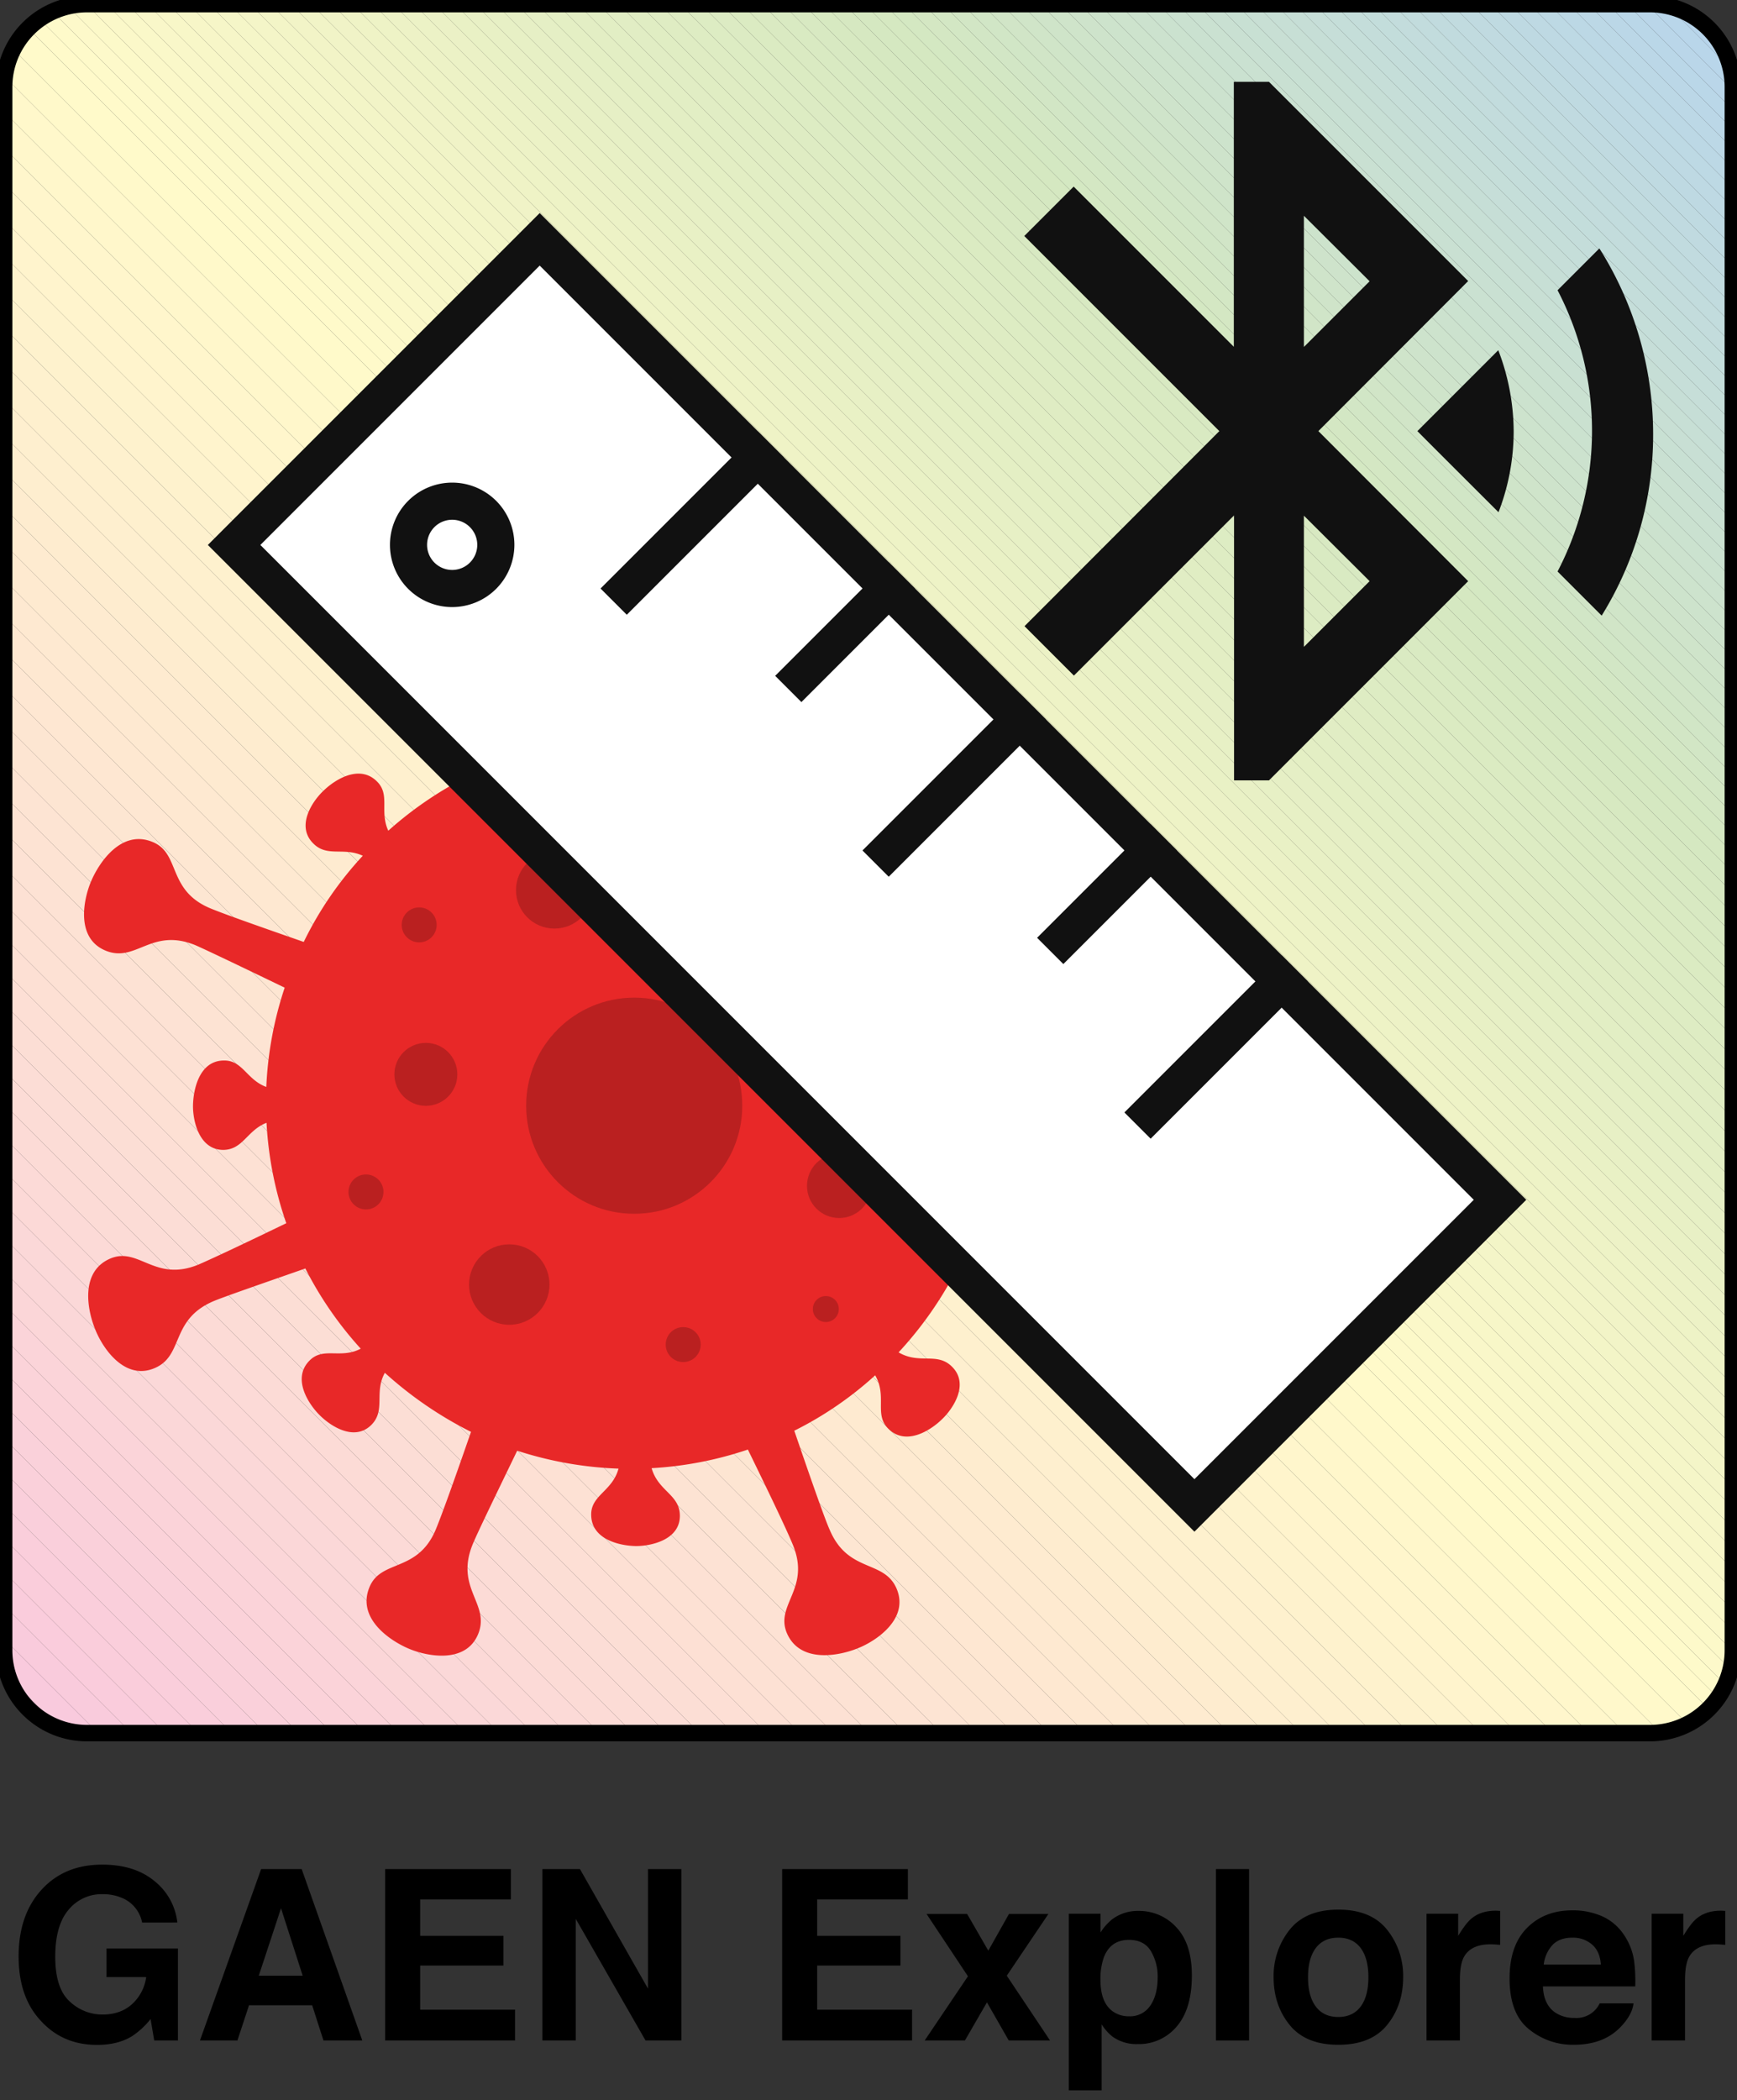 <svg id="Layer_1" data-name="Layer 1" xmlns="http://www.w3.org/2000/svg" xmlns:xlink="http://www.w3.org/1999/xlink" viewBox="0 0 756 913.927"><rect x="0" y="0" width="756" height="913.927" fill="#333333" stroke="none"/><defs><style>.cls-1{fill:none;}.cls-2{clip-path:url(#clip-path);}.cls-3{clip-path:url(#clip-path-2);}.cls-4{fill:#b6d4ee;}.cls-5{fill:#b7d4ed;}.cls-6{fill:#b7d5ec;}.cls-7{fill:#b8d5eb;}.cls-8{fill:#b9d6ea;}.cls-9{fill:#bad6e9;}.cls-10{fill:#bad7e8;}.cls-11{fill:#bbd7e7;}.cls-12{fill:#bcd8e6;}.cls-13{fill:#bcd8e5;}.cls-14{fill:#bdd9e4;}.cls-15{fill:#bed9e3;}.cls-16{fill:#bed9e2;}.cls-17{fill:#bfdae1;}.cls-18{fill:#c0dae0;}.cls-19{fill:#c1dbdf;}.cls-20{fill:#c1dbde;}.cls-21{fill:#c2dcdd;}.cls-22{fill:#c3dcdc;}.cls-23{fill:#c3dddb;}.cls-24{fill:#c4ddda;}.cls-25{fill:#c5ded9;}.cls-26{fill:#c6ded8;}.cls-27{fill:#c6ded6;}.cls-28{fill:#c7dfd5;}.cls-29{fill:#c8dfd4;}.cls-30{fill:#c8e0d3;}.cls-31{fill:#c9e0d2;}.cls-32{fill:#cae1d1;}.cls-33{fill:#cae1d0;}.cls-34{fill:#cbe2cf;}.cls-35{fill:#cce2ce;}.cls-36{fill:#cde3cd;}.cls-37{fill:#cde3cc;}.cls-38{fill:#cee3cb;}.cls-39{fill:#cfe4ca;}.cls-40{fill:#cfe4c9;}.cls-41{fill:#d0e5c8;}.cls-42{fill:#d1e5c7;}.cls-43{fill:#d1e6c6;}.cls-44{fill:#d2e6c5;}.cls-45{fill:#d3e7c4;}.cls-46{fill:#d4e7c3;}.cls-47{fill:#d4e8c2;}.cls-48{fill:#d5e8c1;}.cls-49{fill:#d6e8c1;}.cls-50{fill:#d7e9c1;}.cls-51{fill:#d8e9c2;}.cls-52{fill:#d9eac2;}.cls-53{fill:#daeac2;}.cls-54{fill:#dbebc2;}.cls-55{fill:#dcebc3;}.cls-56{fill:#ddecc3;}.cls-57{fill:#deecc3;}.cls-58{fill:#dfecc3;}.cls-59{fill:#e0edc3;}.cls-60{fill:#e1edc4;}.cls-61{fill:#e2eec4;}.cls-62{fill:#e3eec4;}.cls-63{fill:#e4efc4;}.cls-64{fill:#e5efc5;}.cls-65{fill:#e6efc5;}.cls-66{fill:#e7f0c5;}.cls-67{fill:#e8f0c5;}.cls-68{fill:#e9f1c5;}.cls-69{fill:#ebf1c6;}.cls-70{fill:#ecf2c6;}.cls-71{fill:#edf2c6;}.cls-72{fill:#eef3c6;}.cls-73{fill:#eff3c6;}.cls-74{fill:#f0f3c7;}.cls-75{fill:#f1f4c7;}.cls-76{fill:#f2f4c7;}.cls-77{fill:#f3f5c7;}.cls-78{fill:#f4f5c8;}.cls-79{fill:#f5f6c8;}.cls-80{fill:#f6f6c8;}.cls-81{fill:#f7f6c8;}.cls-82{fill:#f8f7c8;}.cls-83{fill:#f9f7c9;}.cls-84{fill:#faf8c9;}.cls-85{fill:#fbf8c9;}.cls-86{fill:#fcf9c9;}.cls-87{fill:#fdf9ca;}.cls-88{fill:#fefaca;}.cls-89{fill:#fffaca;}.cls-90{fill:#fff9ca;}.cls-91{fill:#fff8cb;}.cls-92{fill:#fff7cb;}.cls-93{fill:#fff6cc;}.cls-94{fill:#fff5cc;}.cls-95{fill:#fff4cd;}.cls-96{fill:#fef3cd;}.cls-97{fill:#fef2cd;}.cls-98{fill:#fef1ce;}.cls-99{fill:#fef0ce;}.cls-100{fill:#feefcf;}.cls-101{fill:#feeecf;}.cls-102{fill:#feeccf;}.cls-103{fill:#feebd0;}.cls-104{fill:#feead0;}.cls-105{fill:#fee9d1;}.cls-106{fill:#fee8d1;}.cls-107{fill:#fee7d2;}.cls-108{fill:#fde6d2;}.cls-109{fill:#fde5d2;}.cls-110{fill:#fde4d3;}.cls-111{fill:#fde3d3;}.cls-112{fill:#fde2d4;}.cls-113{fill:#fde1d4;}.cls-114{fill:#fde0d4;}.cls-115{fill:#fddfd5;}.cls-116{fill:#fcded5;}.cls-117{fill:#fcddd6;}.cls-118{fill:#fcdcd6;}.cls-119{fill:#fcdbd6;}.cls-120{fill:#fcdad7;}.cls-121{fill:#fcd9d7;}.cls-122{fill:#fbd8d8;}.cls-123{fill:#fbd7d8;}.cls-124{fill:#fbd6d8;}.cls-125{fill:#fbd4d9;}.cls-126{fill:#fbd3d9;}.cls-127{fill:#fbd2d9;}.cls-128{fill:#fad1da;}.cls-129{fill:#fad0da;}.cls-130{fill:#facfdb;}.cls-131{fill:#facedb;}.cls-132{fill:#facddb;}.cls-133{fill:#faccdc;}.cls-134{fill:#f9cbdc;}.cls-135{fill:#f9cadd;}.cls-136{fill:#f9c9dd;}.cls-137{fill:#e82828;fill-rule:evenodd;}.cls-138{opacity:0.2;}.cls-139{fill:#111;}.cls-140{fill:#fff;}</style><clipPath id="clip-path"><rect class="cls-1" x="1.8" y="1.8" width="752.4" height="752.4" rx="36"/></clipPath><clipPath id="clip-path-2"><rect class="cls-1" width="757.5" height="757.5"/></clipPath></defs><g class="cls-2"><g class="cls-3"><path class="cls-4" d="M757.5,8.511,748.989,0Z"/><polygon class="cls-5" points="757.5 17.022 740.478 0 748.989 0 757.5 8.511 757.5 17.022"/><polygon class="cls-6" points="757.5 25.533 731.967 0 740.478 0 757.5 17.022 757.5 25.533"/><polygon class="cls-7" points="757.5 34.044 723.456 0 731.967 0 757.5 25.533 757.5 34.044"/><polygon class="cls-8" points="757.5 42.555 714.945 0 723.456 0 757.5 34.044 757.5 42.555"/><polygon class="cls-9" points="757.5 51.066 706.434 0 714.945 0 757.5 42.555 757.5 51.066"/><polygon class="cls-10" points="757.5 59.577 697.923 0 706.434 0 757.5 51.066 757.5 59.577"/><polygon class="cls-11" points="757.5 68.087 689.413 0 697.923 0 757.5 59.577 757.5 68.087"/><polygon class="cls-12" points="757.5 76.598 680.902 0 689.413 0 757.5 68.087 757.5 76.598"/><polygon class="cls-13" points="757.5 85.109 672.391 0 680.902 0 757.5 76.598 757.5 85.109"/><polygon class="cls-14" points="757.5 93.62 663.88 0 672.391 0 757.5 85.109 757.5 93.62"/><polygon class="cls-15" points="757.5 102.131 655.369 0 663.88 0 757.5 93.62 757.5 102.131"/><polygon class="cls-16" points="757.5 110.642 646.858 0 655.369 0 757.5 102.131 757.5 110.642"/><polygon class="cls-17" points="757.5 119.153 638.347 0 646.858 0 757.5 110.642 757.5 119.153"/><polygon class="cls-18" points="757.5 127.664 629.836 0 638.347 0 757.5 119.153 757.5 127.664"/><polygon class="cls-19" points="757.5 136.175 621.325 0 629.836 0 757.5 127.664 757.5 136.175"/><polygon class="cls-20" points="757.5 144.686 612.814 0 621.325 0 757.5 136.175 757.5 144.686"/><polygon class="cls-21" points="757.5 153.197 604.303 0 612.814 0 757.5 144.686 757.5 153.197"/><polygon class="cls-22" points="757.5 161.708 595.792 0 604.303 0 757.5 153.197 757.5 161.708"/><polygon class="cls-23" points="757.5 170.219 587.281 0 595.792 0 757.5 161.708 757.5 170.219"/><polygon class="cls-24" points="757.5 178.73 578.77 0 587.281 0 757.5 170.219 757.5 178.73"/><polygon class="cls-25" points="757.5 187.241 570.259 0 578.77 0 757.5 178.73 757.5 187.241"/><polygon class="cls-26" points="757.5 195.751 561.749 0 570.259 0 757.5 187.241 757.5 195.751"/><polygon class="cls-27" points="757.5 204.262 553.238 0 561.749 0 757.5 195.751 757.5 204.262"/><polygon class="cls-28" points="757.5 212.773 544.727 0 553.238 0 757.5 204.262 757.5 212.773"/><polygon class="cls-29" points="757.5 221.284 536.216 0 544.727 0 757.5 212.773 757.5 221.284"/><polygon class="cls-30" points="757.5 229.795 527.705 0 536.216 0 757.5 221.284 757.5 229.795"/><polygon class="cls-31" points="757.5 238.306 519.194 0 527.705 0 757.5 229.795 757.5 238.306"/><polygon class="cls-32" points="757.5 246.817 510.683 0 519.194 0 757.5 238.306 757.5 246.817"/><polygon class="cls-33" points="757.5 255.328 502.172 0 510.683 0 757.5 246.817 757.5 255.328"/><polygon class="cls-34" points="757.5 263.839 493.661 0 502.172 0 757.5 255.328 757.5 263.839"/><polygon class="cls-35" points="757.5 272.35 485.15 0 493.661 0 757.5 263.839 757.5 272.35"/><polygon class="cls-36" points="757.5 280.861 476.639 0 485.15 0 757.5 272.35 757.5 280.861"/><polygon class="cls-37" points="757.5 289.372 468.128 0 476.639 0 757.5 280.861 757.5 289.372"/><polygon class="cls-38" points="757.5 297.883 459.617 0 468.128 0 757.5 289.372 757.5 297.883"/><polygon class="cls-39" points="757.5 306.394 451.106 0 459.617 0 757.5 297.883 757.5 306.394"/><polygon class="cls-40" points="757.5 314.905 442.595 0 451.106 0 757.5 306.394 757.5 314.905"/><polygon class="cls-41" points="757.5 323.415 434.085 0 442.595 0 757.5 314.905 757.5 323.415"/><polygon class="cls-42" points="757.5 331.926 425.574 0 434.085 0 757.5 323.415 757.5 331.926"/><polygon class="cls-43" points="757.5 340.437 417.063 0 425.574 0 757.5 331.926 757.5 340.437"/><polygon class="cls-44" points="757.5 348.948 408.552 0 417.063 0 757.5 340.437 757.5 348.948"/><polygon class="cls-45" points="757.5 357.459 400.041 0 408.552 0 757.5 348.948 757.5 357.459"/><polygon class="cls-46" points="757.5 365.97 391.53 0 400.041 0 757.5 357.459 757.5 365.97"/><polygon class="cls-47" points="757.5 374.481 383.019 0 391.53 0 757.5 365.97 757.5 374.481"/><polygon class="cls-48" points="757.5 382.992 374.508 0 383.019 0 757.5 374.481 757.5 382.992"/><polygon class="cls-48" points="757.5 391.909 365.591 0 374.508 0 757.5 382.992 757.5 391.909"/><polygon class="cls-49" points="757.5 400.826 356.674 0 365.591 0 757.5 391.909 757.5 400.826"/><polygon class="cls-50" points="757.5 409.743 347.757 0 356.674 0 757.5 400.826 757.5 409.743"/><polygon class="cls-51" points="757.5 418.659 338.841 0 347.757 0 757.5 409.743 757.5 418.659"/><polygon class="cls-52" points="757.5 427.576 329.924 0 338.841 0 757.5 418.659 757.5 427.576"/><polygon class="cls-53" points="757.5 436.493 321.007 0 329.924 0 757.5 427.576 757.5 436.493"/><polygon class="cls-54" points="757.5 445.41 312.09 0 321.007 0 757.5 436.493 757.5 445.41"/><polygon class="cls-55" points="757.5 454.327 303.173 0 312.09 0 757.5 445.41 757.5 454.327"/><polygon class="cls-56" points="757.5 463.244 294.256 0 303.173 0 757.5 454.327 757.5 463.244"/><polygon class="cls-57" points="757.5 472.161 285.339 0 294.256 0 757.5 463.244 757.5 472.161"/><polygon class="cls-58" points="757.5 481.077 276.423 0 285.339 0 757.5 472.161 757.5 481.077"/><polygon class="cls-59" points="757.5 489.994 267.506 0 276.423 0 757.5 481.077 757.5 489.994"/><polygon class="cls-60" points="757.5 498.911 258.589 0 267.506 0 757.5 489.994 757.5 498.911"/><polygon class="cls-61" points="757.5 507.828 249.672 0 258.589 0 757.5 498.911 757.5 507.828"/><polygon class="cls-62" points="757.5 516.745 240.755 0 249.672 0 757.5 507.828 757.5 516.745"/><polygon class="cls-63" points="757.5 525.662 231.838 0 240.755 0 757.5 516.745 757.5 525.662"/><polygon class="cls-64" points="757.5 534.579 222.921 0 231.838 0 757.5 525.662 757.5 534.579"/><polygon class="cls-65" points="757.5 543.495 214.005 0 222.921 0 757.5 534.579 757.5 543.495"/><polygon class="cls-66" points="757.5 552.412 205.088 0 214.005 0 757.5 543.495 757.5 552.412"/><polygon class="cls-67" points="757.5 561.329 196.171 0 205.088 0 757.5 552.412 757.5 561.329"/><polygon class="cls-68" points="757.5 570.246 187.254 0 196.171 0 757.5 561.329 757.5 570.246"/><polygon class="cls-69" points="757.5 579.163 178.337 0 187.254 0 757.5 570.246 757.5 579.163"/><polygon class="cls-70" points="757.5 588.08 169.42 0 178.337 0 757.5 579.163 757.5 588.08"/><polygon class="cls-71" points="757.5 596.997 160.503 0 169.42 0 757.5 588.08 757.5 596.997"/><polygon class="cls-72" points="757.5 605.913 151.587 0 160.503 0 757.5 596.997 757.5 605.913"/><polygon class="cls-73" points="757.5 614.83 142.67 0 151.587 0 757.5 605.913 757.5 614.83"/><polygon class="cls-74" points="757.5 623.747 133.753 0 142.67 0 757.5 614.83 757.5 623.747"/><polygon class="cls-75" points="757.5 632.664 124.836 0 133.753 0 757.5 623.747 757.5 632.664"/><polygon class="cls-76" points="757.5 641.581 115.919 0 124.836 0 757.5 632.664 757.5 641.581"/><polygon class="cls-77" points="757.5 650.498 107.002 0 115.919 0 757.5 641.581 757.5 650.498"/><polygon class="cls-78" points="757.5 659.415 98.085 0 107.002 0 757.5 650.498 757.5 659.415"/><polygon class="cls-79" points="757.5 668.331 89.169 0 98.085 0 757.5 659.415 757.5 668.331"/><polygon class="cls-80" points="757.5 677.248 80.252 0 89.169 0 757.5 668.331 757.5 677.248"/><polygon class="cls-81" points="757.5 686.165 71.335 0 80.252 0 757.5 677.248 757.5 686.165"/><polygon class="cls-82" points="757.5 695.082 62.418 0 71.335 0 757.5 686.165 757.5 695.082"/><polygon class="cls-83" points="757.5 703.999 53.501 0 62.418 0 757.5 695.082 757.5 703.999"/><polygon class="cls-84" points="757.5 712.916 44.584 0 53.501 0 757.5 703.999 757.5 712.916"/><polygon class="cls-85" points="757.5 721.833 35.667 0 44.584 0 757.5 712.916 757.5 721.833"/><polygon class="cls-86" points="757.5 730.749 26.751 0 35.667 0 757.5 721.833 757.5 730.749"/><polygon class="cls-87" points="757.5 739.666 17.834 0 26.751 0 757.5 730.749 757.5 739.666"/><polygon class="cls-88" points="757.5 748.583 8.917 0 17.834 0 757.5 739.666 757.5 748.583"/><polygon class="cls-89" points="757.5 757.5 0 0 8.917 0 757.5 748.583 757.5 757.5"/><polygon class="cls-89" points="741.841 757.5 0 15.659 0 0 757.5 757.5 741.841 757.5"/><polygon class="cls-90" points="726.182 757.5 0 31.318 0 15.659 741.841 757.5 726.182 757.5"/><polygon class="cls-91" points="710.523 757.5 0 46.977 0 31.318 726.182 757.5 710.523 757.5"/><polygon class="cls-92" points="694.864 757.5 0 62.636 0 46.977 710.523 757.5 694.864 757.5"/><polygon class="cls-93" points="679.205 757.5 0 78.295 0 62.636 694.864 757.5 679.205 757.5"/><polygon class="cls-94" points="663.546 757.5 0 93.954 0 78.295 679.205 757.5 663.546 757.5"/><polygon class="cls-95" points="647.887 757.5 0 109.613 0 93.954 663.546 757.5 647.887 757.5"/><polygon class="cls-96" points="632.228 757.5 0 125.272 0 109.613 647.887 757.5 632.228 757.5"/><polygon class="cls-97" points="616.569 757.5 0 140.931 0 125.272 632.228 757.5 616.569 757.5"/><polygon class="cls-98" points="600.91 757.5 0 156.59 0 140.931 616.569 757.5 600.91 757.5"/><polygon class="cls-99" points="585.251 757.5 0 172.249 0 156.59 600.91 757.5 585.251 757.5"/><polygon class="cls-100" points="569.591 757.5 0 187.909 0 172.249 585.251 757.5 569.591 757.5"/><polygon class="cls-101" points="553.932 757.5 0 203.568 0 187.909 569.591 757.5 553.932 757.5"/><polygon class="cls-102" points="538.273 757.5 0 219.227 0 203.568 553.932 757.5 538.273 757.5"/><polygon class="cls-103" points="522.614 757.5 0 234.886 0 219.227 538.273 757.5 522.614 757.5"/><polygon class="cls-104" points="506.955 757.5 0 250.545 0 234.886 522.614 757.5 506.955 757.5"/><polygon class="cls-105" points="491.296 757.5 0 266.204 0 250.545 506.955 757.5 491.296 757.5"/><polygon class="cls-106" points="475.637 757.5 0 281.863 0 266.204 491.296 757.5 475.637 757.5"/><polygon class="cls-107" points="459.978 757.5 0 297.522 0 281.863 475.637 757.5 459.978 757.5"/><polygon class="cls-108" points="444.319 757.5 0 313.181 0 297.522 459.978 757.5 444.319 757.5"/><polygon class="cls-109" points="428.66 757.5 0 328.84 0 313.181 444.319 757.5 428.66 757.5"/><polygon class="cls-110" points="413.001 757.5 0 344.499 0 328.84 428.66 757.5 413.001 757.5"/><polygon class="cls-111" points="397.342 757.5 0 360.158 0 344.499 413.001 757.5 397.342 757.5"/><polygon class="cls-112" points="381.683 757.5 0 375.817 0 360.158 397.342 757.5 381.683 757.5"/><polygon class="cls-113" points="366.024 757.5 0 391.476 0 375.817 381.683 757.5 366.024 757.5"/><polygon class="cls-113" points="351.48 757.5 0 406.02 0 391.476 366.024 757.5 351.48 757.5"/><polygon class="cls-114" points="336.936 757.5 0 420.564 0 406.02 351.48 757.5 336.936 757.5"/><polygon class="cls-115" points="322.392 757.5 0 435.108 0 420.564 336.936 757.5 322.392 757.5"/><polygon class="cls-116" points="307.848 757.5 0 449.652 0 435.108 322.392 757.5 307.848 757.5"/><polygon class="cls-117" points="293.304 757.5 0 464.196 0 449.652 307.848 757.5 293.304 757.5"/><polygon class="cls-118" points="278.76 757.5 0 478.74 0 464.196 293.304 757.5 278.76 757.5"/><polygon class="cls-119" points="264.216 757.5 0 493.284 0 478.74 278.76 757.5 264.216 757.5"/><polygon class="cls-120" points="249.672 757.5 0 507.828 0 493.284 264.216 757.5 249.672 757.5"/><polygon class="cls-121" points="235.128 757.5 0 522.372 0 507.828 249.672 757.5 235.128 757.5"/><polygon class="cls-122" points="220.584 757.5 0 536.916 0 522.372 235.128 757.5 220.584 757.5"/><polygon class="cls-123" points="206.04 757.5 0 551.46 0 536.916 220.584 757.5 206.04 757.5"/><polygon class="cls-124" points="191.496 757.5 0 566.004 0 551.46 206.04 757.5 191.496 757.5"/><polygon class="cls-125" points="176.952 757.5 0 580.548 0 566.004 191.496 757.5 176.952 757.5"/><polygon class="cls-126" points="162.408 757.5 0 595.092 0 580.548 176.952 757.5 162.408 757.5"/><polygon class="cls-127" points="147.864 757.5 0 609.636 0 595.092 162.408 757.5 147.864 757.5"/><polygon class="cls-128" points="133.32 757.5 0 624.18 0 609.636 147.864 757.5 133.32 757.5"/><polygon class="cls-129" points="118.776 757.5 0 638.724 0 624.18 133.32 757.5 118.776 757.5"/><polygon class="cls-130" points="104.232 757.5 0 653.268 0 638.724 118.776 757.5 104.232 757.5"/><polygon class="cls-131" points="89.688 757.5 0 667.812 0 653.268 104.232 757.5 89.688 757.5"/><polygon class="cls-132" points="75.144 757.5 0 682.356 0 667.812 89.688 757.5 75.144 757.5"/><polygon class="cls-133" points="60.6 757.5 0 696.9 0 682.356 75.144 757.5 60.6 757.5"/><polygon class="cls-134" points="46.056 757.5 0 711.444 0 696.9 60.6 757.5 46.056 757.5"/><polygon class="cls-135" points="31.512 757.5 0 725.988 0 711.444 46.056 757.5 31.512 757.5"/><polygon class="cls-136" points="16.968 757.5 0 740.532 0 725.988 31.512 757.5 16.968 757.5"/><polygon class="cls-136" points="0 740.532 16.968 757.5 0 757.5 0 740.532"/></g><path class="cls-137" d="M167.5,597.4c-4.8,8.7.5,16.3-5.9,22.7-7.6,7.5-18.3.1-22.8-4.6-4.7-4.8-11.8-15.8-4-23.5,6-6,13.5-.5,22.2-5.1a158.463,158.463,0,0,1-24.1-34.9c-18.3,6.4-35.4,12.3-39.9,14.2-19.1,8.1-12.8,23.8-25.8,29.2-13.1,5.5-22.7-9-25.8-17-3.4-8.3-6.7-25.2,6.8-30.8,12.3-5,19.2,10.5,38.2,2.7,6.7-2.9,22.1-10.2,38.2-18a159.119,159.119,0,0,1-8.6-43.7c-8.5,3.3-10.2,11.7-18.8,11.8-10.6,0-13.3-12.8-13.2-19.3.1-6.7,2.6-19.6,13.5-19.6,8.1-.1,9.9,8.4,18.4,11.5a158.777,158.777,0,0,1,8-43.2c-17.8-8.6-34.5-16.6-38.9-18.5-19.2-7.8-25.8,7.8-39,2.4s-9.7-22.4-6.3-30.3c3.5-8.2,13.2-22.6,26.7-17,12.3,5,6.2,21,25.2,28.9,6.8,2.8,23.4,8.6,40.6,14.6a154.073,154.073,0,0,1,25.7-37.5c-8.4-3.9-15.5.8-21.6-5.4-7.6-7.6-.3-18.4,4.5-22.9,4.8-4.7,15.7-11.8,23.4-3.9,5.7,5.8.9,12.9,4.8,21.3a159.374,159.374,0,0,1,35.6-24.1c-6.5-18.5-12.5-35.9-14.3-40.4-8.1-19.1-23.8-12.8-29.2-25.8-5.4-13.1,9.1-22.7,17-25.8,8.4-3.4,25.3-6.6,30.9,6.8,5,12.3-10.5,19.2-2.7,38.2,2.9,6.8,10.4,22.5,18.2,38.9a163.84,163.84,0,0,1,42.8-8.1c-3-9.2-11.8-10.7-11.9-19.7-.1-10.7,12.7-13.3,19.1-13.3,6.6.1,19.4,2.6,19.5,13.6.1,8.4-8.8,10.1-11.8,19.4a160.978,160.978,0,0,1,44.7,8.5c8.6-17.9,16.8-34.8,18.6-39.3,7.8-19.2-7.8-25.8-2.4-38.9s22.4-9.7,30.3-6.3c8.2,3.5,22.6,13.2,17,26.7-5,12.4-21,6.2-28.9,25.2-2.9,6.9-8.8,23.8-14.9,41.1a157.699,157.699,0,0,1,35.9,24.9c4.7-8.7-.6-16.2,5.8-22.5,7.6-7.5,18.3-.1,22.8,4.6,4.7,4.8,11.8,15.8,4,23.5-6,6-13.4.7-22.1,5.1a158.411,158.411,0,0,1,25,37c19.1-6.6,37.3-12.9,42-14.9,19.1-8.1,12.8-23.8,25.8-29.2,13.1-5.5,22.7,9,25.8,17,3.4,8.3,6.6,25.2-6.8,30.8-12.3,5-19.2-10.5-38.2-2.7-7,2.9-23.7,10.8-40.5,19.1a155.983,155.983,0,0,1,7.6,40.7c9.9-2.9,11.2-12.2,20.3-12.3,10.6-.1,13.3,12.8,13.2,19.2-.1,6.7-2.6,19.6-13.5,19.6-8.6.1-10.2-9.3-19.9-12a156.003,156.003,0,0,1-8.4,45.5c18.5,9,36.4,17.6,41,19.6,19.2,7.8,25.8-7.8,38.9-2.4s9.7,22.4,6.3,30.3c-3.5,8.2-13.2,22.6-26.7,17-12.4-5-6.2-21-25.2-28.9-7.1-2.8-24.9-9.1-43-15.4a161.152,161.152,0,0,1-25.6,36.7c9.1,5.4,16.8-.3,23.3,6.3,7.6,7.6.3,18.4-4.5,22.9-4.8,4.7-15.7,11.8-23.4,3.9-6.1-6.2-.3-14-5.6-23.1a154.71,154.71,0,0,1-35.2,24.1c6.7,19.6,13.3,38.5,15.4,43.1,8.1,19.1,23.8,12.8,29.2,25.8,5.4,13.1-9.1,22.7-17,25.8-8.4,3.4-25.3,6.6-30.9-6.8-5-12.3,10.5-19.2,2.7-38.2-2.9-7.1-11.2-24.3-19.6-41.5a157.964,157.964,0,0,1-41.9,8.1c2.9,10.1,12.2,11.4,12.3,20.6.1,10.7-12.7,13.3-19.1,13.3-6.6-.1-19.4-2.6-19.5-13.6-.1-8.6,9.2-10.2,11.9-20.1a160.601,160.601,0,0,1-44.1-7.8c-8.9,18.4-17.5,36.1-19.4,40.8-7.8,19.2,7.8,25.8,2.4,39-5.4,13.1-22.4,9.7-30.3,6.3-8.2-3.5-22.6-13.2-17-26.7,5-12.3,21-6.2,28.9-25.2,2.9-7,9.1-24.5,15.3-42.4A167.551,167.551,0,0,1,167.5,597.4Z"/><g class="cls-138"><g id="circle833"><circle cx="221.65" cy="558.995" r="17.503"/></g><g id="circle835"><circle cx="276.027" cy="481.171" r="47.03"/></g><g id="circle837"><circle cx="241.312" cy="387.347" r="16.738"/></g><g id="circle839"><circle cx="365.233" cy="516.042" r="14.006"/></g><g id="circle8391"><circle cx="185.35" cy="467.527" r="13.696"/></g><g id="circle841"><circle cx="297.35" cy="585.122" r="7.61"/></g><g id="circle8411"><circle cx="359.424" cy="569.655" r="5.652"/></g><g id="circle8412"><circle cx="182.441" cy="402.484" r="7.61"/></g><g id="circle8413"><circle cx="159.286" cy="518.698" r="7.61"/></g><g id="circle843"><circle cx="359.034" cy="423.499" r="10.241"/></g><g id="circle845"><circle cx="311.731" cy="366.268" r="10.144"/></g></g><path class="cls-139" d="M652.2,222.9a97.741,97.741,0,0,0,6.6-35.1,99.434,99.434,0,0,0-6.7-35.4l-35.2,35.2C616.7,187.5,652.2,222.9,652.2,222.9Zm67.3-34a151.436,151.436,0,0,0-23.4-80.8l-18.2,18.2a132.348,132.348,0,0,1,0,122.4l19.2,19.2A149.224,149.224,0,0,0,719.5,188.9Zm-145.7-1.3L639,122.3,552.3,35.6H537V150.9L467.3,81.2l-21.5,21.5,84.9,84.9-84.8,84.9L467.4,294l69.7-69.7V339.6h15.2l86.7-86.7C639.1,253,573.8,187.6,573.8,187.6Zm-6.3,36.8,28.6,28.5-28.6,28.6Zm0-73.4V93.9l28.6,28.5Z"/><rect class="cls-140" x="283.324" y="84.083" width="188.098" height="591.094" transform="translate(-157.909 378.034) rotate(-45)"/><path class="cls-139" d="M519.854,666.542l-5.713-5.712L90.462,237.15,234.892,92.72,664.283,522.111ZM113.312,237.15l406.542,406.542,121.58-121.581-406.541-406.542Z"/><circle class="cls-140" cx="196.8" cy="237.1" r="19"/><path class="cls-139" d="M196.8,264.179a27.079,27.079,0,1,1,27.079-27.079A27.109,27.109,0,0,1,196.8,264.179Zm0-38a10.921,10.921,0,1,0,10.921,10.921A10.934,10.934,0,0,0,196.8,226.179Z"/><rect class="cls-139" x="366.916" y="333.521" width="96.768" height="16.158" transform="translate(-119.909 393.714) rotate(-45)"/><rect class="cls-139" x="446.851" y="381.021" width="69.897" height="16.157" transform="translate(-134.019 454.649) rotate(-45)"/><rect class="cls-139" x="252.916" y="219.521" width="96.768" height="16.158" transform="translate(-72.689 279.714) rotate(-45)"/><rect class="cls-139" x="332.851" y="267.021" width="69.898" height="16.158" transform="translate(-86.799 340.649) rotate(-45)"/><rect class="cls-139" x="480.916" y="447.521" width="96.767" height="16.157" transform="translate(-167.129 507.714) rotate(-45)"/></g><path d="M718.2,757.783H37.8a39.628,39.628,0,0,1-39.583-39.583V37.8a39.628,39.628,0,0,1,39.583-39.583H718.2a39.628,39.628,0,0,1,39.583,39.583V718.2A39.628,39.628,0,0,1,718.2,757.783ZM37.8,5.383a32.453,32.453,0,0,0-32.417,32.417V718.2a32.453,32.453,0,0,0,32.417,32.417H718.2a32.453,32.453,0,0,0,32.417-32.417V37.8a32.453,32.453,0,0,0-32.417-32.417Z"/><path d="M61.853,836.631a14.609,14.609,0,0,0-8.655-10.68,21.259,21.259,0,0,0-8.553-1.67,18.588,18.588,0,0,0-14.804,6.795q-5.796,6.794-5.795,20.433,0,13.742,6.276,19.448a20.628,20.628,0,0,0,14.273,5.708q7.845,0,12.855-4.501a19.423,19.423,0,0,0,6.175-11.796H46.365V847.917H77.441v40.035H67.117l-1.569-9.312a35.713,35.713,0,0,1-8.098,7.457q-6.175,3.778-15.184,3.778-14.83,0-24.294-10.268-9.869-10.318-9.869-28.224,0-18.107,9.971-29.033,9.97-10.925,26.369-10.925,14.222,0,22.852,7.212a26.821,26.821,0,0,1,9.895,17.993Z"/><path d="M113.655,813.349H131.294l26.395,74.604H140.784l-4.923-15.336H108.388l-5.058,15.336H87.024Zm-1.027,46.412h19.106l-9.424-29.355Z"/><path d="M222.346,826.559h-39.478v15.842h36.239v12.957H182.868V874.54h41.3v13.412H167.634V813.349h54.712Z"/><path d="M236.062,813.349h16.342L282.019,865.368V813.349h14.526v74.604H280.959l-30.371-52.934v52.934H236.062Z"/><path d="M395.139,826.559H355.66v15.842h36.238v12.957H355.66V874.54h41.301v13.412H340.426V813.349h54.713Z"/><path d="M402.452,887.952l18.828-27.938-18.019-27.128h17.664l9.216,15.979,9.005-15.979h17.157l-18.119,26.875,18.828,28.191H439.045l-9.494-16.586-9.587,16.586Z"/><path d="M511.985,838.706q6.75,7.137,6.75,20.953,0,14.577-6.597,22.22a21.417,21.417,0,0,1-16.989,7.643,17.814,17.814,0,0,1-11.003-3.29A21.25,21.25,0,0,1,479.46,880.917v28.748H465.187V832.784h13.817v8.148a23.249,23.249,0,0,1,4.992-5.669,18.424,18.424,0,0,1,11.512-3.694A21.815,21.815,0,0,1,511.985,838.706Zm-11.07,10.375q-2.941-4.909-9.536-4.909-7.926,0-10.891,7.44a27.937,27.937,0,0,0-1.534,10.021q0,9.617,5.16,13.514a11.848,11.848,0,0,0,7.262,2.277,10.557,10.557,0,0,0,9.282-4.656q3.196-4.657,3.197-12.4A21.542,21.542,0,0,0,500.915,849.081Z"/><path d="M543.637,887.952H529.212V813.349h14.425Z"/><path d="M603.714,881.203q-6.984,8.622-21.206,8.622-14.224,0-21.207-8.622-6.984-8.622-6.984-20.759a32.147,32.147,0,0,1,6.984-20.683q6.984-8.748,21.207-8.749,14.221,0,21.206,8.749a32.148,32.148,0,0,1,6.985,20.683Q610.699,872.582,603.714,881.203Zm-11.539-7.973q3.39-4.497,3.391-12.786,0-8.288-3.391-12.761-3.393-4.472-9.718-4.474-6.328,0-9.743,4.474-3.416,4.472-3.416,12.761,0,8.29,3.416,12.786,3.416,4.499,9.743,4.498Q588.782,877.729,592.175,873.23Z"/><path d="M651.67,831.493c.185.018.599.043,1.239.076v14.779q-1.365-.152-2.429-.203-1.063-.05-1.721-.05-8.707,0-11.692,5.668-1.67,3.189-1.67,9.819v26.369H620.872v-55.168h13.767v9.616q3.34-5.515,5.82-7.541,4.049-3.391,10.527-3.392Q651.391,831.468,651.67,831.493Z"/><path d="M697.312,833.901a22.443,22.443,0,0,1,9.533,8.161,27.108,27.108,0,0,1,4.396,11.405,70.439,70.439,0,0,1,.476,10.949H671.535q.337,8.301,5.77,11.642a14.651,14.651,0,0,0,7.953,2.074,11.202,11.202,0,0,0,10.979-6.326h14.727q-.583,4.91-5.348,9.971-7.412,8.048-20.755,8.048a30.073,30.073,0,0,1-19.433-6.788q-8.418-6.788-8.418-22.087,0-14.335,7.6-21.984,7.6-7.648,19.729-7.649A31.416,31.416,0,0,1,697.312,833.901Zm-21.579,12.461a14.985,14.985,0,0,0-3.843,8.54h24.852q-.394-5.744-3.843-8.718a12.643,12.643,0,0,0-8.556-2.975Q678.79,843.21,675.732,846.362Z"/><path d="M749.656,831.493c.185.018.599.043,1.239.076v14.779q-1.365-.152-2.429-.203-1.063-.05-1.721-.05-8.707,0-11.692,5.668-1.67,3.189-1.67,9.819v26.369H718.858v-55.168H732.625v9.616q3.34-5.515,5.82-7.541,4.049-3.391,10.527-3.392Q749.377,831.468,749.656,831.493Z"/></svg>